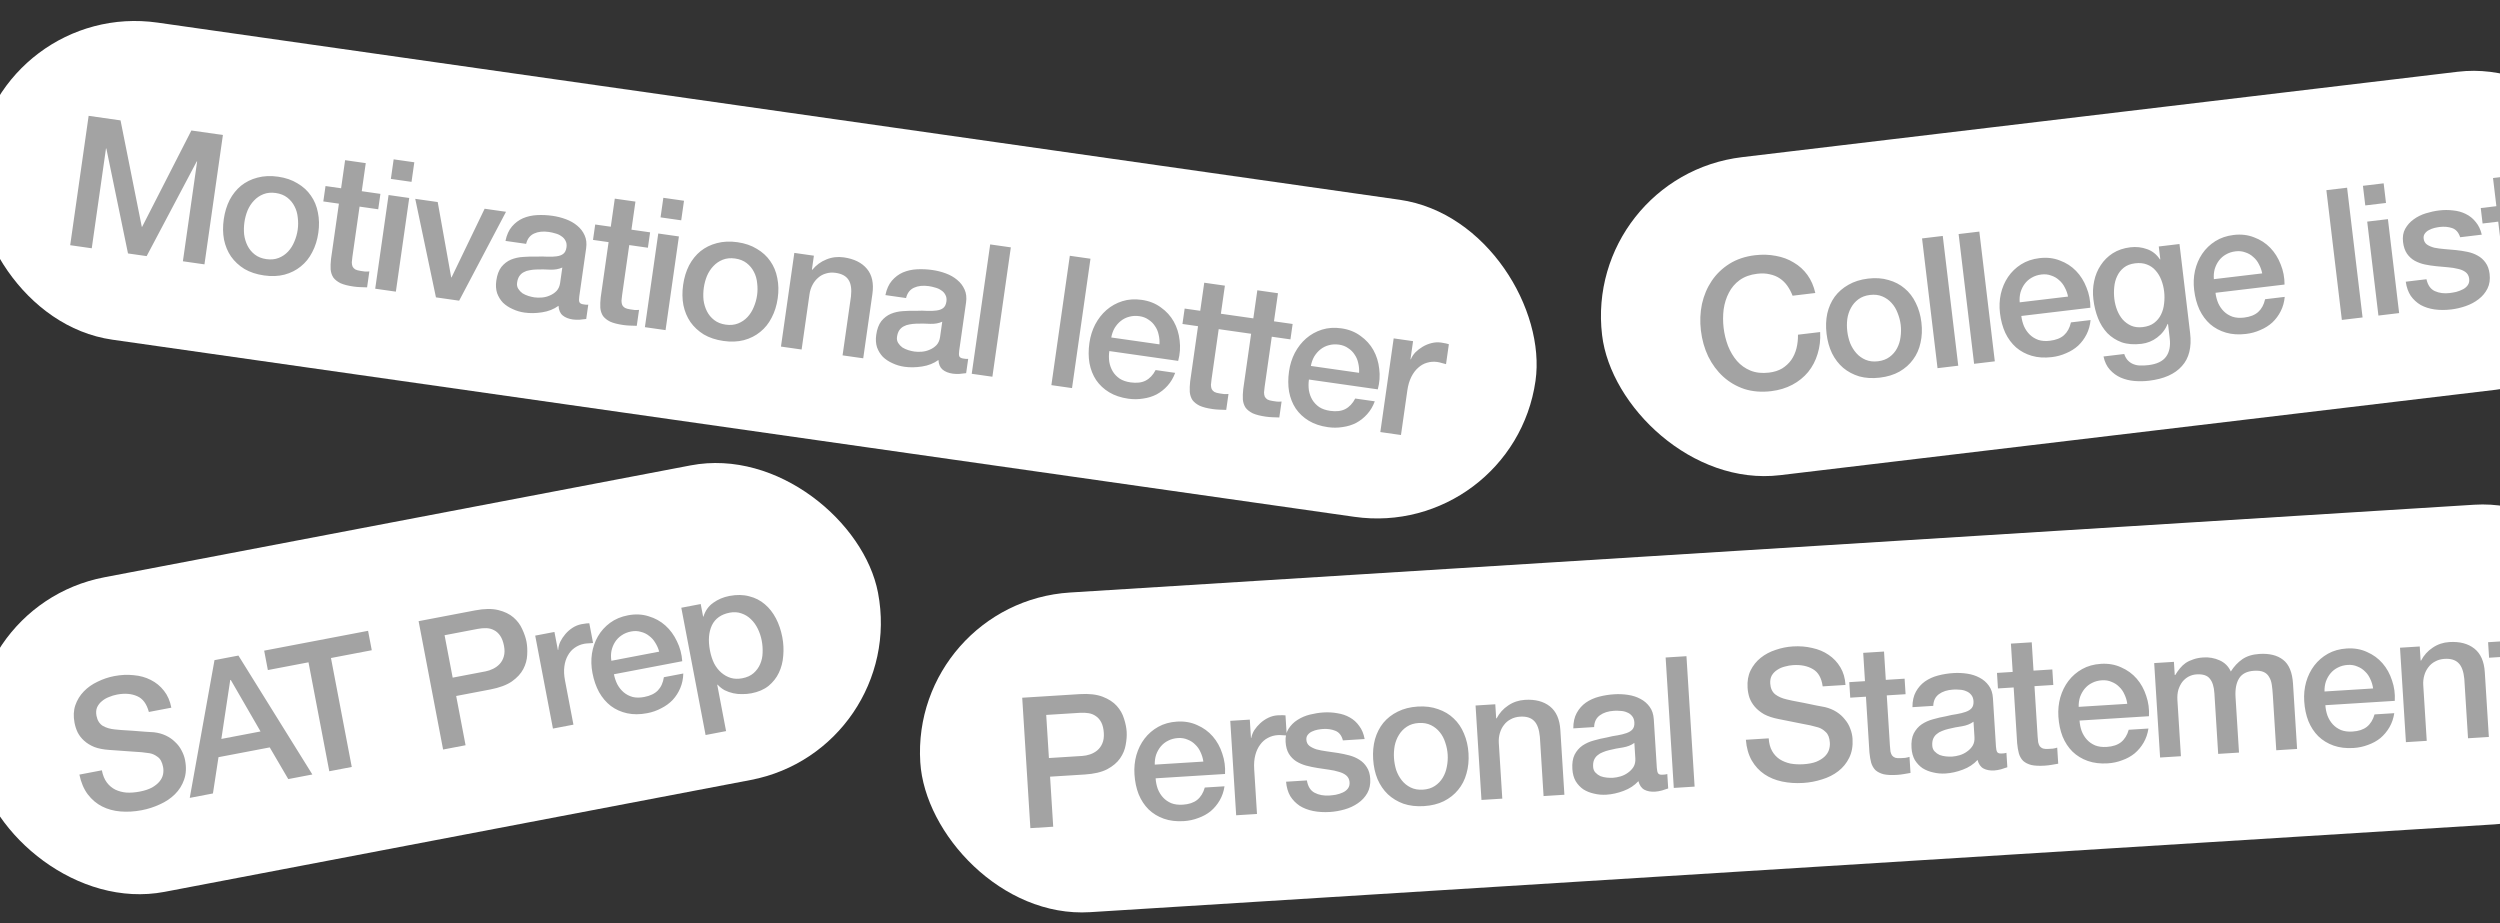<svg width="379" height="140" viewBox="0 0 379 140" fill="none" xmlns="http://www.w3.org/2000/svg">
<rect x="0" y="0" width="379" height="140" fill="#333333" stroke="none"/>
<rect x="138" y="91.338" width="261.851" height="48.555" rx="24.278" transform="rotate(-3.577 138 91.338)" fill="white"/>
<path d="M154.968 105.775L163.691 105.229C165.094 105.142 166.251 105.273 167.163 105.624C168.074 105.975 168.789 106.44 169.307 107.019C169.825 107.598 170.19 108.242 170.401 108.952C170.631 109.66 170.765 110.319 170.803 110.929C170.841 111.538 170.79 112.208 170.65 112.94C170.528 113.652 170.246 114.327 169.804 114.966C169.362 115.606 168.711 116.156 167.85 116.617C166.988 117.061 165.856 117.326 164.453 117.414L159.191 117.743L159.666 125.33L156.204 125.547L154.968 105.775ZM159.015 114.918L164.082 114.601C164.47 114.577 164.863 114.497 165.263 114.361C165.662 114.224 166.02 114.026 166.337 113.765C166.672 113.485 166.928 113.135 167.106 112.716C167.301 112.278 167.379 111.745 167.339 111.117C167.299 110.471 167.173 109.941 166.962 109.528C166.751 109.115 166.481 108.799 166.152 108.578C165.822 108.339 165.451 108.187 165.039 108.12C164.627 108.053 164.191 108.034 163.729 108.063L158.606 108.383L159.015 114.918ZM182.428 115.456C182.36 114.96 182.219 114.487 182.006 114.037C181.811 113.586 181.546 113.204 181.211 112.891C180.894 112.559 180.507 112.305 180.052 112.129C179.613 111.935 179.126 111.854 178.591 111.887C178.037 111.922 177.536 112.055 177.087 112.287C176.655 112.499 176.284 112.791 175.974 113.163C175.681 113.515 175.447 113.928 175.273 114.402C175.117 114.875 175.047 115.38 175.062 115.916L182.428 115.456ZM175.192 117.993C175.226 118.547 175.334 119.078 175.514 119.586C175.712 120.092 175.98 120.529 176.318 120.897C176.657 121.266 177.073 121.555 177.568 121.765C178.062 121.956 178.641 122.031 179.306 121.99C180.229 121.932 180.955 121.692 181.485 121.269C182.032 120.828 182.419 120.201 182.646 119.39L185.637 119.203C185.519 119.989 185.276 120.699 184.908 121.333C184.54 121.968 184.083 122.516 183.537 122.976C182.991 123.418 182.363 123.763 181.656 124.011C180.968 124.276 180.237 124.433 179.462 124.482C178.335 124.552 177.327 124.43 176.436 124.115C175.545 123.8 174.775 123.329 174.124 122.703C173.492 122.075 172.99 121.309 172.618 120.406C172.265 119.501 172.054 118.495 171.985 117.388C171.921 116.372 172.018 115.402 172.275 114.478C172.55 113.534 172.961 112.702 173.509 111.982C174.075 111.243 174.769 110.643 175.593 110.184C176.417 109.725 177.364 109.462 178.435 109.395C179.561 109.325 180.582 109.502 181.498 109.926C182.432 110.331 183.218 110.903 183.857 111.641C184.497 112.38 184.977 113.249 185.299 114.248C185.638 115.227 185.777 116.257 185.715 117.335L175.192 117.993ZM186.508 109.279L189.471 109.094L189.644 111.863L189.7 111.86C189.768 111.466 189.92 111.077 190.155 110.692C190.409 110.305 190.711 109.953 191.062 109.634C191.43 109.296 191.839 109.02 192.289 108.807C192.739 108.593 193.204 108.472 193.684 108.442C194.053 108.419 194.303 108.412 194.433 108.423C194.582 108.432 194.731 108.441 194.88 108.45L195.07 111.496C194.846 111.473 194.614 111.46 194.373 111.457C194.149 111.434 193.926 111.429 193.705 111.443C193.169 111.476 192.669 111.619 192.202 111.87C191.754 112.102 191.367 112.441 191.043 112.888C190.717 113.316 190.472 113.841 190.307 114.463C190.142 115.085 190.085 115.793 190.134 116.587L190.56 123.399L187.403 123.596L186.508 109.279ZM198.125 118.311C198.275 119.228 198.666 119.852 199.299 120.184C199.931 120.515 200.672 120.654 201.521 120.601C201.816 120.582 202.147 120.543 202.514 120.483C202.898 120.403 203.253 120.289 203.577 120.139C203.901 119.989 204.157 119.787 204.345 119.535C204.551 119.262 204.631 118.924 204.588 118.519C204.544 118.114 204.375 117.791 204.082 117.549C203.789 117.308 203.416 117.128 202.964 117.008C202.529 116.868 202.031 116.76 201.471 116.684C200.91 116.608 200.339 116.523 199.759 116.43C199.16 116.337 198.578 116.216 198.013 116.066C197.466 115.915 196.961 115.696 196.498 115.41C196.054 115.123 195.688 114.747 195.399 114.284C195.109 113.801 194.942 113.2 194.897 112.48C194.849 111.705 194.993 111.047 195.33 110.507C195.684 109.948 196.137 109.493 196.69 109.143C197.26 108.774 197.892 108.503 198.585 108.33C199.297 108.156 199.976 108.048 200.622 108.008C201.361 107.962 202.068 108.001 202.742 108.126C203.435 108.231 204.06 108.442 204.617 108.759C205.193 109.075 205.674 109.508 206.06 110.059C206.464 110.589 206.737 111.249 206.879 112.037L203.584 112.243C203.389 111.495 203.006 111.01 202.436 110.786C201.885 110.561 201.258 110.47 200.557 110.514C200.335 110.528 200.069 110.563 199.757 110.62C199.464 110.675 199.182 110.767 198.912 110.895C198.66 111.003 198.447 111.165 198.276 111.379C198.102 111.576 198.026 111.831 198.045 112.144C198.07 112.532 198.218 112.838 198.492 113.062C198.784 113.284 199.147 113.465 199.582 113.605C200.035 113.725 200.541 113.823 201.102 113.899C201.663 113.975 202.242 114.06 202.841 114.152C203.422 114.245 203.995 114.367 204.56 114.517C205.125 114.667 205.63 114.886 206.074 115.173C206.537 115.459 206.913 115.834 207.201 116.298C207.508 116.761 207.683 117.343 207.727 118.044C207.78 118.894 207.631 119.626 207.281 120.241C206.93 120.856 206.452 121.367 205.848 121.776C205.262 122.183 204.595 122.493 203.849 122.707C203.102 122.92 202.36 123.05 201.621 123.096C200.717 123.153 199.87 123.104 199.082 122.949C198.313 122.794 197.629 122.531 197.031 122.16C196.451 121.77 195.976 121.281 195.605 120.693C195.252 120.084 195.04 119.356 194.968 118.508L198.125 118.311ZM215.87 122.206C214.726 122.277 213.689 122.157 212.762 121.844C211.851 121.512 211.062 121.033 210.392 120.407C209.742 119.781 209.221 119.017 208.831 118.114C208.46 117.211 208.239 116.205 208.17 115.098C208.102 114.008 208.196 112.992 208.452 112.05C208.727 111.106 209.148 110.283 209.715 109.58C210.302 108.876 211.026 108.312 211.889 107.887C212.77 107.443 213.782 107.185 214.927 107.114C216.071 107.042 217.099 107.172 218.009 107.505C218.937 107.817 219.726 108.287 220.377 108.914C221.046 109.539 221.566 110.303 221.938 111.207C222.328 112.109 222.557 113.105 222.625 114.194C222.694 115.302 222.592 116.327 222.317 117.271C222.061 118.214 221.64 119.037 221.054 119.741C220.486 120.444 219.762 121.017 218.882 121.461C218.019 121.886 217.015 122.134 215.87 122.206ZM215.714 119.713C216.416 119.67 217.016 119.484 217.514 119.156C218.013 118.828 218.413 118.414 218.715 117.913C219.018 117.413 219.224 116.862 219.335 116.262C219.463 115.643 219.507 115.019 219.468 114.391C219.43 113.782 219.309 113.178 219.105 112.579C218.919 111.979 218.645 111.459 218.284 111.018C217.922 110.559 217.473 110.198 216.938 109.935C216.402 109.672 215.784 109.562 215.082 109.606C214.381 109.65 213.781 109.836 213.282 110.163C212.784 110.491 212.384 110.905 212.081 111.406C211.778 111.888 211.562 112.439 211.434 113.059C211.325 113.677 211.289 114.291 211.327 114.9C211.366 115.528 211.479 116.142 211.664 116.742C211.867 117.322 212.15 117.842 212.512 118.301C212.875 118.76 213.324 119.121 213.859 119.385C214.394 119.648 215.013 119.757 215.714 119.713ZM223.695 106.955L226.686 106.768L226.817 108.872L226.876 108.924C227.307 108.1 227.896 107.443 228.643 106.951C229.39 106.441 230.234 106.157 231.175 106.098C232.745 106 234.007 106.329 234.962 107.084C235.918 107.84 236.446 109.03 236.548 110.655L237.162 120.485L234.005 120.683L233.443 111.683C233.335 110.559 233.045 109.762 232.57 109.291C232.095 108.802 231.387 108.587 230.445 108.645C229.91 108.679 229.436 108.81 229.024 109.04C228.611 109.251 228.268 109.541 227.994 109.911C227.72 110.261 227.514 110.673 227.377 111.145C227.239 111.617 227.187 112.111 227.219 112.628L227.747 121.074L224.59 121.271L223.695 106.955ZM251.175 116.412C251.199 116.8 251.263 117.074 251.366 117.234C251.487 117.394 251.695 117.464 251.99 117.446C252.083 117.44 252.193 117.433 252.323 117.425C252.452 117.417 252.598 117.389 252.762 117.342L252.899 119.529C252.791 119.573 252.645 119.619 252.463 119.668C252.3 119.734 252.128 119.791 251.945 119.839C251.763 119.888 251.58 119.927 251.397 119.957C251.213 119.987 251.057 120.006 250.928 120.014C250.282 120.054 249.738 119.959 249.297 119.727C248.857 119.495 248.551 119.06 248.382 118.422C247.792 119.07 247.044 119.562 246.139 119.896C245.251 120.23 244.383 120.423 243.534 120.476C242.888 120.517 242.264 120.463 241.661 120.315C241.06 120.186 240.518 119.97 240.036 119.666C239.571 119.343 239.184 118.932 238.875 118.432C238.583 117.913 238.415 117.303 238.371 116.601C238.316 115.715 238.428 114.985 238.707 114.412C239.005 113.837 239.402 113.377 239.899 113.031C240.415 112.683 240.992 112.425 241.63 112.255C242.285 112.066 242.943 111.914 243.603 111.798C244.168 111.652 244.708 111.544 245.223 111.475C245.736 111.387 246.184 111.276 246.564 111.141C246.964 111.004 247.267 110.819 247.475 110.583C247.7 110.328 247.798 109.97 247.769 109.508C247.744 109.102 247.621 108.776 247.402 108.531C247.201 108.284 246.949 108.105 246.646 107.994C246.359 107.864 246.04 107.791 245.687 107.776C245.333 107.743 244.999 107.736 244.685 107.755C243.799 107.811 243.081 108.041 242.532 108.446C241.982 108.851 241.695 109.443 241.67 110.223L238.513 110.421C238.511 109.494 238.684 108.714 239.034 108.081C239.383 107.447 239.842 106.927 240.41 106.521C240.996 106.114 241.663 105.813 242.41 105.618C243.158 105.423 243.929 105.301 244.723 105.251C245.424 105.207 246.121 105.238 246.813 105.343C247.506 105.448 248.13 105.649 248.686 105.948C249.261 106.246 249.731 106.652 250.097 107.167C250.461 107.663 250.667 108.289 250.715 109.046L251.175 116.412ZM247.769 112.622C247.309 112.966 246.73 113.197 246.033 113.314C245.335 113.414 244.639 113.55 243.946 113.723C243.617 113.799 243.299 113.902 242.992 114.033C242.684 114.145 242.416 114.3 242.187 114.5C241.958 114.681 241.778 114.924 241.649 115.229C241.537 115.514 241.494 115.859 241.519 116.265C241.541 116.616 241.661 116.905 241.879 117.132C242.097 117.36 242.35 117.539 242.636 117.669C242.939 117.78 243.259 117.852 243.595 117.887C243.949 117.92 244.264 117.929 244.541 117.911C244.892 117.889 245.268 117.819 245.668 117.702C246.068 117.584 246.437 117.403 246.774 117.16C247.129 116.915 247.417 116.619 247.636 116.272C247.854 115.906 247.947 115.474 247.916 114.976L247.769 112.622ZM252.51 99.677L255.667 99.479L256.903 119.251L253.746 119.449L252.51 99.677ZM268.136 111.933C268.184 112.689 268.353 113.327 268.645 113.847C268.937 114.366 269.325 114.786 269.808 115.108C270.291 115.412 270.832 115.628 271.434 115.757C272.052 115.867 272.712 115.9 273.414 115.856C274.17 115.809 274.811 115.685 275.336 115.486C275.86 115.268 276.28 115.01 276.595 114.712C276.91 114.414 277.13 114.085 277.256 113.725C277.38 113.347 277.431 112.973 277.408 112.604C277.361 111.847 277.151 111.304 276.778 110.975C276.423 110.627 276.037 110.391 275.622 110.269C274.904 110.055 274.068 109.866 273.112 109.703C272.174 109.521 271.011 109.288 269.621 109.004C268.758 108.836 268.03 108.594 267.435 108.279C266.859 107.944 266.39 107.566 266.03 107.144C265.67 106.721 265.401 106.266 265.222 105.776C265.061 105.286 264.965 104.782 264.933 104.265C264.87 103.269 265.02 102.397 265.381 101.652C265.759 100.887 266.275 100.243 266.928 99.721C267.581 99.198 268.335 98.799 269.189 98.523C270.041 98.228 270.911 98.054 271.797 97.998C272.831 97.934 273.808 98.011 274.73 98.232C275.67 98.433 276.497 98.779 277.214 99.272C277.949 99.764 278.544 100.394 279 101.162C279.455 101.912 279.714 102.804 279.779 103.838L276.318 104.054C276.146 102.786 275.656 101.918 274.848 101.449C274.039 100.962 273.035 100.757 271.835 100.832C271.429 100.857 271.016 100.929 270.597 101.048C270.177 101.148 269.798 101.311 269.46 101.536C269.121 101.743 268.842 102.019 268.623 102.367C268.422 102.713 268.337 103.135 268.368 103.634C268.412 104.335 268.659 104.876 269.109 105.255C269.576 105.615 270.167 105.875 270.881 106.034C270.956 106.048 271.248 106.113 271.755 106.23C272.28 106.327 272.862 106.439 273.5 106.565C274.138 106.692 274.758 106.82 275.359 106.95C275.977 107.059 276.418 107.143 276.681 107.201C277.34 107.363 277.92 107.605 278.422 107.926C278.924 108.246 279.346 108.628 279.689 109.07C280.049 109.492 280.319 109.957 280.499 110.465C280.698 110.971 280.813 111.483 280.845 112C280.915 113.107 280.743 114.073 280.331 114.895C279.937 115.698 279.386 116.372 278.678 116.917C277.971 117.461 277.154 117.874 276.226 118.154C275.3 118.453 274.347 118.633 273.369 118.694C272.242 118.765 271.172 118.693 270.158 118.478C269.144 118.264 268.25 117.893 267.475 117.367C266.701 116.841 266.065 116.149 265.566 115.29C265.067 114.413 264.77 113.366 264.675 112.149L268.136 111.933ZM280.348 103.413L282.73 103.264L282.462 98.972L285.618 98.774L285.887 103.067L288.739 102.888L288.886 105.242L286.034 105.42L286.512 113.063C286.532 113.396 286.56 113.681 286.593 113.92C286.645 114.158 286.722 114.357 286.825 114.517C286.946 114.676 287.111 114.796 287.32 114.875C287.528 114.937 287.807 114.956 288.158 114.934C288.379 114.92 288.601 114.907 288.822 114.893C289.043 114.86 289.262 114.81 289.48 114.74L289.632 117.177C289.284 117.236 288.945 117.294 288.615 117.352C288.285 117.41 287.944 117.45 287.593 117.472C286.763 117.523 286.084 117.492 285.558 117.376C285.049 117.241 284.638 117.035 284.324 116.759C284.028 116.462 283.81 116.086 283.67 115.632C283.549 115.176 283.46 114.653 283.405 114.064L282.877 105.618L280.496 105.767L280.348 103.413ZM302.589 113.198C302.613 113.586 302.676 113.86 302.779 114.02C302.9 114.179 303.109 114.25 303.404 114.231C303.496 114.226 303.607 114.219 303.736 114.211C303.865 114.202 304.012 114.175 304.176 114.127L304.313 116.315C304.204 116.359 304.059 116.405 303.876 116.454C303.714 116.519 303.541 116.576 303.359 116.625C303.177 116.673 302.994 116.713 302.81 116.743C302.627 116.773 302.471 116.792 302.341 116.8C301.695 116.84 301.152 116.744 300.711 116.512C300.27 116.281 299.965 115.846 299.795 115.208C299.206 115.856 298.458 116.348 297.552 116.682C296.665 117.016 295.797 117.209 294.948 117.262C294.301 117.302 293.677 117.249 293.075 117.101C292.474 116.972 291.932 116.755 291.45 116.452C290.985 116.129 290.598 115.718 290.288 115.218C289.997 114.699 289.829 114.088 289.785 113.387C289.729 112.501 289.841 111.771 290.12 111.198C290.418 110.623 290.816 110.163 291.313 109.816C291.829 109.469 292.406 109.211 293.044 109.041C293.699 108.852 294.357 108.699 295.017 108.584C295.582 108.438 296.122 108.33 296.637 108.26C297.15 108.173 297.597 108.061 297.978 107.926C298.377 107.79 298.681 107.604 298.888 107.369C299.113 107.114 299.211 106.756 299.183 106.294C299.157 105.888 299.035 105.562 298.816 105.316C298.615 105.069 298.363 104.891 298.059 104.78C297.773 104.649 297.454 104.577 297.1 104.562C296.746 104.528 296.412 104.521 296.098 104.541C295.212 104.596 294.495 104.827 293.945 105.232C293.396 105.637 293.109 106.229 293.083 107.009L289.927 107.206C289.924 106.28 290.098 105.5 290.447 104.867C290.797 104.233 291.256 103.713 291.823 103.307C292.41 102.9 293.076 102.599 293.824 102.404C294.572 102.209 295.343 102.086 296.136 102.037C296.838 101.993 297.535 102.023 298.227 102.128C298.919 102.233 299.544 102.435 300.1 102.734C300.674 103.032 301.145 103.438 301.51 103.953C301.875 104.449 302.081 105.075 302.128 105.832L302.589 113.198ZM299.183 109.408C298.722 109.752 298.144 109.982 297.447 110.1C296.749 110.199 296.053 110.336 295.359 110.509C295.031 110.585 294.713 110.688 294.406 110.818C294.098 110.93 293.829 111.086 293.601 111.286C293.371 111.467 293.192 111.71 293.063 112.014C292.951 112.299 292.908 112.645 292.933 113.051C292.955 113.402 293.075 113.691 293.293 113.918C293.511 114.146 293.763 114.324 294.049 114.455C294.353 114.565 294.672 114.638 295.008 114.673C295.362 114.706 295.678 114.714 295.955 114.697C296.306 114.675 296.681 114.605 297.082 114.488C297.482 114.37 297.851 114.189 298.187 113.946C298.543 113.701 298.83 113.405 299.049 113.058C299.267 112.692 299.361 112.26 299.33 111.762L299.183 109.408ZM302.742 102.013L305.123 101.864L304.855 97.572L308.012 97.374L308.28 101.667L311.133 101.488L311.28 103.842L308.427 104.02L308.905 111.663C308.926 111.996 308.953 112.281 308.987 112.52C309.039 112.758 309.116 112.957 309.219 113.117C309.34 113.276 309.505 113.396 309.714 113.475C309.921 113.537 310.2 113.556 310.551 113.534C310.773 113.52 310.994 113.507 311.216 113.493C311.436 113.46 311.655 113.41 311.873 113.34L312.026 115.777C311.677 115.836 311.338 115.894 311.008 115.952C310.678 116.01 310.338 116.05 309.987 116.072C309.156 116.124 308.478 116.092 307.952 115.976C307.443 115.841 307.032 115.635 306.718 115.359C306.421 115.062 306.203 114.686 306.063 114.232C305.942 113.776 305.854 113.253 305.799 112.664L305.271 104.218L302.889 104.367L302.742 102.013ZM322.495 106.699C322.427 106.203 322.286 105.73 322.073 105.28C321.878 104.829 321.613 104.447 321.278 104.134C320.961 103.802 320.575 103.548 320.119 103.373C319.68 103.178 319.193 103.097 318.658 103.131C318.104 103.165 317.603 103.299 317.154 103.531C316.722 103.743 316.352 104.035 316.041 104.406C315.748 104.758 315.514 105.171 315.34 105.646C315.184 106.119 315.114 106.623 315.129 107.16L322.495 106.699ZM315.259 109.237C315.294 109.791 315.401 110.321 315.581 110.829C315.779 111.336 316.048 111.773 316.386 112.141C316.724 112.509 317.14 112.798 317.635 113.008C318.129 113.2 318.708 113.275 319.373 113.233C320.296 113.175 321.022 112.935 321.552 112.513C322.099 112.071 322.486 111.445 322.713 110.633L325.704 110.446C325.586 111.232 325.343 111.942 324.975 112.577C324.607 113.212 324.15 113.759 323.605 114.219C323.058 114.661 322.431 115.006 321.723 115.254C321.036 115.52 320.304 115.677 319.529 115.725C318.403 115.796 317.394 115.673 316.503 115.358C315.613 115.043 314.842 114.573 314.191 113.946C313.559 113.318 313.057 112.553 312.685 111.649C312.332 110.745 312.121 109.739 312.052 108.631C311.988 107.616 312.085 106.646 312.343 105.722C312.617 104.778 313.029 103.946 313.577 103.226C314.142 102.486 314.837 101.887 315.66 101.428C316.484 100.968 317.431 100.705 318.502 100.638C319.628 100.568 320.649 100.745 321.566 101.17C322.499 101.575 323.285 102.146 323.925 102.885C324.564 103.623 325.044 104.492 325.366 105.491C325.706 106.471 325.844 107.5 325.782 108.579L315.259 109.237ZM326.575 100.523L329.566 100.336L329.691 102.33L329.774 102.325C329.992 101.959 330.23 101.62 330.489 101.307C330.747 100.994 331.036 100.726 331.356 100.502C331.694 100.277 332.081 100.095 332.517 99.957C332.952 99.8 333.456 99.704 334.028 99.668C334.896 99.614 335.711 99.757 336.474 100.099C337.255 100.439 337.828 101.006 338.192 101.798C338.681 101.026 339.263 100.406 339.938 99.938C340.613 99.469 341.477 99.202 342.529 99.136C344.043 99.042 345.239 99.338 346.115 100.024C347.011 100.71 347.513 101.92 347.621 103.655L348.239 113.541L345.082 113.739L344.56 105.376C344.524 104.803 344.473 104.288 344.407 103.828C344.34 103.351 344.204 102.951 343.999 102.631C343.811 102.29 343.536 102.039 343.173 101.876C342.811 101.713 342.325 101.651 341.716 101.689C340.645 101.756 339.891 102.137 339.452 102.832C339.014 103.526 338.833 104.483 338.909 105.701L339.433 114.092L336.276 114.289L335.702 105.095C335.639 104.098 335.408 103.362 335.008 102.887C334.625 102.392 333.953 102.175 332.993 102.235C332.587 102.26 332.195 102.368 331.818 102.558C331.459 102.747 331.142 103.008 330.866 103.34C330.609 103.672 330.402 104.074 330.246 104.547C330.109 105.019 330.059 105.55 330.096 106.141L330.627 114.642L327.47 114.84L326.575 100.523ZM359.762 104.37C359.694 103.873 359.553 103.4 359.34 102.95C359.145 102.499 358.88 102.117 358.545 101.805C358.228 101.472 357.842 101.219 357.386 101.043C356.947 100.848 356.46 100.767 355.925 100.801C355.371 100.836 354.87 100.969 354.421 101.201C353.99 101.413 353.619 101.705 353.308 102.076C353.015 102.428 352.781 102.841 352.607 103.316C352.452 103.789 352.381 104.294 352.396 104.83L359.762 104.37ZM352.526 106.907C352.561 107.461 352.668 107.992 352.848 108.499C353.046 109.006 353.315 109.443 353.653 109.811C353.991 110.179 354.407 110.468 354.902 110.678C355.396 110.87 355.975 110.945 356.64 110.903C357.563 110.845 358.289 110.605 358.819 110.183C359.366 109.741 359.753 109.115 359.98 108.304L362.971 108.117C362.853 108.902 362.61 109.613 362.242 110.247C361.874 110.882 361.417 111.429 360.872 111.89C360.325 112.332 359.698 112.677 358.99 112.925C358.303 113.19 357.571 113.347 356.796 113.395C355.67 113.466 354.661 113.344 353.77 113.029C352.88 112.714 352.109 112.243 351.458 111.616C350.826 110.989 350.324 110.223 349.952 109.32C349.599 108.415 349.388 107.409 349.319 106.301C349.255 105.286 349.352 104.316 349.61 103.392C349.884 102.448 350.296 101.616 350.844 100.896C351.409 100.157 352.104 99.557 352.927 99.098C353.751 98.639 354.699 98.376 355.769 98.309C356.895 98.238 357.917 98.415 358.833 98.84C359.766 99.245 360.552 99.817 361.192 100.555C361.831 101.293 362.311 102.162 362.633 103.162C362.973 104.141 363.111 105.17 363.049 106.249L352.526 106.907ZM363.842 98.193L366.833 98.006L366.965 100.111L367.024 100.163C367.454 99.339 368.043 98.681 368.791 98.19C369.537 97.68 370.381 97.395 371.323 97.336C372.892 97.238 374.154 97.567 375.11 98.323C376.065 99.079 376.593 100.269 376.695 101.893L377.31 111.724L374.153 111.921L373.59 102.921C373.483 101.798 373.192 101 372.718 100.529C372.242 100.04 371.534 99.825 370.592 99.884C370.057 99.917 369.583 100.049 369.171 100.279C368.758 100.49 368.415 100.78 368.142 101.149C367.867 101.5 367.661 101.911 367.524 102.383C367.387 102.855 367.334 103.35 367.366 103.866L367.894 112.312L364.738 112.51L363.842 98.193ZM377.196 97.358L379.577 97.209L379.309 92.917L382.466 92.72L382.734 97.012L385.587 96.834L385.734 99.188L382.881 99.366L383.359 107.009C383.38 107.341 383.407 107.627 383.441 107.866C383.493 108.103 383.57 108.302 383.673 108.463C383.794 108.622 383.959 108.741 384.168 108.821C384.375 108.882 384.654 108.902 385.005 108.88C385.227 108.866 385.448 108.852 385.67 108.838C385.89 108.806 386.109 108.755 386.327 108.686L386.48 111.123C386.131 111.182 385.792 111.24 385.462 111.298C385.132 111.355 384.792 111.395 384.441 111.417C383.61 111.469 382.932 111.437 382.406 111.322C381.897 111.187 381.486 110.981 381.172 110.704C380.875 110.407 380.657 110.032 380.517 109.577C380.396 109.121 380.308 108.599 380.253 108.009L379.725 99.563L377.343 99.712L377.196 97.358Z" fill="#A3A3A3"/>
<rect x="-0.144" width="238.746" height="48.555" rx="24.278" transform="rotate(8.117 -0.144 0)" fill="white"/>
<path d="M13.438 17.561L18.273 18.25L21.494 34.377L21.549 34.384L29.013 19.782L33.792 20.464L30.995 40.076L27.726 39.61L29.885 24.475L29.83 24.467L22.233 38.826L19.404 38.422L16.123 22.512L16.068 22.504L13.91 37.639L10.641 37.173L13.438 17.561ZM40.023 41.756C38.888 41.594 37.897 41.266 37.052 40.772C36.228 40.262 35.552 39.633 35.023 38.885C34.513 38.139 34.158 37.285 33.959 36.323C33.779 35.363 33.767 34.333 33.923 33.234C34.077 32.154 34.375 31.178 34.817 30.307C35.277 29.439 35.857 28.718 36.555 28.145C37.272 27.574 38.096 27.169 39.027 26.928C39.979 26.671 41.023 26.624 42.158 26.786C43.293 26.948 44.273 27.284 45.097 27.794C45.942 28.288 46.62 28.907 47.13 29.653C47.659 30.401 48.013 31.255 48.194 32.215C48.393 33.178 48.416 34.199 48.261 35.279C48.105 36.378 47.796 37.362 47.336 38.23C46.894 39.102 46.315 39.822 45.598 40.393C44.9 40.966 44.075 41.381 43.123 41.637C42.191 41.878 41.158 41.918 40.023 41.756ZM40.376 39.284C41.071 39.383 41.697 39.322 42.251 39.103C42.806 38.883 43.282 38.558 43.679 38.129C44.077 37.7 44.39 37.203 44.62 36.638C44.871 36.057 45.041 35.456 45.13 34.833C45.216 34.229 45.22 33.612 45.142 32.985C45.081 32.359 44.919 31.794 44.654 31.29C44.393 30.767 44.026 30.322 43.556 29.956C43.085 29.59 42.501 29.357 41.805 29.258C41.109 29.159 40.484 29.219 39.93 29.439C39.375 29.659 38.899 29.983 38.502 30.412C38.107 30.823 37.784 31.319 37.533 31.9C37.3 32.483 37.141 33.077 37.055 33.681C36.966 34.304 36.952 34.928 37.012 35.553C37.093 36.162 37.265 36.729 37.526 37.252C37.788 37.775 38.154 38.219 38.625 38.586C39.096 38.952 39.68 39.184 40.376 39.284ZM49.348 28.204L51.711 28.541L52.318 24.283L55.449 24.73L54.842 28.987L57.671 29.391L57.338 31.725L54.509 31.322L53.428 38.903C53.381 39.233 53.349 39.518 53.334 39.758C53.336 40.002 53.372 40.212 53.44 40.39C53.526 40.571 53.664 40.721 53.852 40.841C54.043 40.943 54.312 41.019 54.66 41.069C54.88 41.1 55.1 41.131 55.319 41.163C55.542 41.176 55.767 41.17 55.994 41.147L55.65 43.564C55.297 43.551 54.953 43.539 54.618 43.529C54.283 43.519 53.941 43.489 53.594 43.439C52.77 43.321 52.112 43.153 51.62 42.933C51.149 42.698 50.788 42.413 50.537 42.078C50.306 41.728 50.169 41.316 50.124 40.842C50.098 40.371 50.117 39.842 50.183 39.253L51.378 30.875L49.015 30.538L49.348 28.204ZM59.679 24.156L62.81 24.602L62.387 27.569L59.256 27.122L59.679 24.156ZM58.907 29.567L62.039 30.014L60.013 44.214L56.882 43.768L58.907 29.567ZM62.951 30.144L66.357 30.629L68.4 42.047L68.455 42.055L73.471 31.644L76.712 32.106L69.606 45.583L66.09 45.081L62.951 30.144ZM87.815 44.957C87.761 45.341 87.767 45.622 87.835 45.8C87.922 45.981 88.111 46.092 88.404 46.134C88.496 46.147 88.606 46.162 88.734 46.181C88.862 46.199 89.011 46.202 89.181 46.188L88.872 48.358C88.757 48.379 88.605 48.395 88.417 48.406C88.244 48.437 88.063 48.458 87.875 48.468C87.687 48.479 87.5 48.48 87.314 48.472C87.128 48.465 86.971 48.452 86.843 48.433C86.202 48.342 85.689 48.138 85.305 47.822C84.92 47.505 84.71 47.017 84.673 46.358C83.964 46.874 83.132 47.203 82.177 47.347C81.241 47.494 80.352 47.508 79.509 47.387C78.868 47.296 78.268 47.117 77.708 46.85C77.146 46.602 76.659 46.28 76.248 45.885C75.858 45.475 75.563 44.993 75.361 44.441C75.18 43.874 75.14 43.242 75.239 42.546C75.364 41.667 75.622 40.975 76.011 40.47C76.419 39.968 76.902 39.598 77.459 39.36C78.035 39.124 78.652 38.988 79.311 38.951C79.991 38.899 80.666 38.883 81.336 38.904C81.919 38.875 82.47 38.878 82.988 38.915C83.508 38.933 83.969 38.915 84.369 38.86C84.787 38.807 85.122 38.687 85.373 38.498C85.645 38.294 85.814 37.963 85.879 37.506C85.937 37.103 85.883 36.759 85.718 36.474C85.572 36.191 85.361 35.965 85.086 35.795C84.832 35.609 84.534 35.473 84.192 35.387C83.851 35.283 83.526 35.208 83.214 35.164C82.335 35.038 81.586 35.118 80.966 35.404C80.346 35.689 79.945 36.211 79.762 36.969L76.63 36.523C76.816 35.615 77.144 34.886 77.615 34.337C78.086 33.788 78.64 33.372 79.278 33.089C79.935 32.809 80.649 32.649 81.421 32.61C82.192 32.57 82.972 32.607 83.759 32.719C84.455 32.818 85.131 32.989 85.788 33.233C86.445 33.476 87.015 33.8 87.499 34.205C88.001 34.613 88.379 35.106 88.633 35.684C88.89 36.244 88.965 36.899 88.858 37.65L87.815 44.957ZM85.248 40.555C84.728 40.798 84.114 40.907 83.408 40.881C82.704 40.836 81.995 40.829 81.281 40.858C80.944 40.866 80.612 40.902 80.285 40.968C79.96 41.015 79.666 41.113 79.402 41.262C79.14 41.393 78.915 41.595 78.727 41.867C78.56 42.123 78.447 42.453 78.39 42.856C78.34 43.203 78.399 43.511 78.567 43.778C78.734 44.044 78.945 44.271 79.199 44.456C79.473 44.626 79.772 44.762 80.093 44.864C80.433 44.969 80.741 45.041 81.015 45.08C81.363 45.129 81.745 45.137 82.161 45.103C82.577 45.069 82.975 44.967 83.354 44.797C83.752 44.629 84.093 44.398 84.378 44.102C84.666 43.788 84.845 43.384 84.915 42.889L85.248 40.555ZM90.233 34.035L92.595 34.371L93.202 30.114L96.333 30.561L95.726 34.818L98.555 35.222L98.222 37.556L95.393 37.153L94.312 44.734C94.265 45.064 94.234 45.349 94.218 45.589C94.221 45.833 94.256 46.043 94.324 46.221C94.41 46.402 94.548 46.552 94.736 46.672C94.927 46.774 95.197 46.85 95.544 46.9C95.764 46.931 95.984 46.962 96.204 46.994C96.426 47.007 96.651 47.002 96.879 46.978L96.534 49.395C96.181 49.382 95.837 49.37 95.502 49.36C95.167 49.35 94.826 49.32 94.478 49.27C93.654 49.152 92.996 48.984 92.504 48.764C92.033 48.529 91.672 48.244 91.421 47.909C91.191 47.559 91.053 47.147 91.008 46.673C90.982 46.202 91.002 45.673 91.067 45.084L92.262 36.706L89.9 36.369L90.233 34.035ZM100.563 29.987L103.695 30.433L103.272 33.4L100.14 32.953L100.563 29.987ZM99.792 35.398L102.923 35.845L100.898 50.045L97.766 49.599L99.792 35.398ZM109.666 51.688C108.53 51.526 107.54 51.198 106.695 50.704C105.871 50.194 105.195 49.565 104.666 48.817C104.156 48.072 103.801 47.218 103.602 46.255C103.421 45.295 103.409 44.266 103.566 43.167C103.72 42.087 104.018 41.111 104.46 40.24C104.92 39.371 105.499 38.65 106.198 38.077C106.914 37.507 107.738 37.101 108.67 36.86C109.622 36.604 110.665 36.556 111.801 36.718C112.936 36.88 113.916 37.216 114.74 37.726C115.585 38.22 116.263 38.84 116.773 39.586C117.302 40.334 117.656 41.188 117.837 42.148C118.036 43.11 118.058 44.132 117.904 45.212C117.748 46.311 117.439 47.294 116.979 48.163C116.537 49.034 115.958 49.755 115.241 50.325C114.543 50.898 113.718 51.313 112.766 51.57C111.834 51.811 110.801 51.85 109.666 51.688ZM110.018 49.216C110.714 49.316 111.339 49.255 111.894 49.035C112.448 48.815 112.924 48.491 113.322 48.062C113.719 47.633 114.033 47.136 114.263 46.571C114.514 45.99 114.684 45.388 114.773 44.766C114.859 44.161 114.863 43.545 114.784 42.917C114.724 42.292 114.562 41.727 114.297 41.222C114.036 40.699 113.669 40.255 113.198 39.889C112.727 39.522 112.144 39.29 111.448 39.191C110.752 39.091 110.127 39.151 109.573 39.371C109.018 39.591 108.542 39.916 108.145 40.345C107.75 40.756 107.427 41.251 107.176 41.832C106.943 42.416 106.784 43.009 106.697 43.614C106.609 44.236 106.594 44.86 106.655 45.485C106.736 46.095 106.907 46.661 107.169 47.184C107.431 47.708 107.797 48.152 108.268 48.518C108.739 48.884 109.322 49.117 110.018 49.216ZM120.42 38.34L123.386 38.763L123.088 40.851L123.135 40.913C123.724 40.194 124.434 39.669 125.266 39.339C126.1 38.991 126.984 38.884 127.918 39.017C129.475 39.239 130.644 39.817 131.426 40.751C132.209 41.684 132.485 42.957 132.255 44.568L130.865 54.319L127.733 53.873L129.006 44.946C129.129 43.824 129.006 42.984 128.637 42.427C128.271 41.851 127.621 41.497 126.687 41.364C126.156 41.288 125.665 41.321 125.215 41.462C124.768 41.585 124.373 41.8 124.03 42.106C123.69 42.394 123.405 42.755 123.175 43.189C122.945 43.623 122.793 44.097 122.72 44.61L121.525 52.987L118.394 52.541L120.42 38.34ZM145.412 53.171C145.357 53.556 145.364 53.837 145.432 54.015C145.518 54.195 145.708 54.306 146.001 54.348C146.092 54.361 146.202 54.377 146.331 54.395C146.459 54.413 146.608 54.416 146.778 54.403L146.468 56.573C146.353 56.594 146.202 56.61 146.013 56.62C145.841 56.651 145.66 56.672 145.472 56.683C145.283 56.694 145.096 56.695 144.911 56.687C144.725 56.679 144.568 56.666 144.44 56.648C143.799 56.556 143.286 56.353 142.901 56.036C142.517 55.72 142.306 55.232 142.269 54.573C141.561 55.088 140.729 55.418 139.774 55.562C138.838 55.709 137.948 55.722 137.106 55.602C136.465 55.511 135.865 55.331 135.305 55.065C134.742 54.816 134.256 54.495 133.845 54.1C133.455 53.689 133.159 53.208 132.958 52.656C132.777 52.089 132.736 51.457 132.836 50.761C132.961 49.882 133.218 49.19 133.608 48.685C134.016 48.183 134.499 47.812 135.056 47.574C135.631 47.339 136.249 47.203 136.908 47.166C137.588 47.113 138.263 47.097 138.932 47.118C139.516 47.089 140.066 47.093 140.584 47.13C141.105 47.148 141.565 47.129 141.966 47.074C142.384 47.022 142.719 46.901 142.97 46.713C143.242 46.509 143.411 46.178 143.476 45.72C143.533 45.317 143.48 44.973 143.315 44.688C143.168 44.406 142.958 44.18 142.683 44.01C142.429 43.824 142.131 43.688 141.788 43.602C141.448 43.497 141.122 43.423 140.811 43.378C139.932 43.253 139.183 43.333 138.563 43.618C137.943 43.903 137.541 44.425 137.359 45.184L134.227 44.737C134.413 43.83 134.741 43.101 135.212 42.552C135.682 42.002 136.237 41.586 136.875 41.303C137.532 41.023 138.246 40.864 139.017 40.824C139.789 40.785 140.569 40.821 141.356 40.934C142.052 41.033 142.728 41.204 143.385 41.447C144.041 41.69 144.612 42.014 145.096 42.42C145.598 42.828 145.976 43.321 146.23 43.899C146.487 44.459 146.561 45.114 146.454 45.865L145.412 53.171ZM142.845 48.769C142.324 49.013 141.711 49.121 141.005 49.095C140.301 49.051 139.592 49.043 138.878 49.072C138.54 49.08 138.208 49.117 137.881 49.182C137.557 49.23 137.263 49.328 136.999 49.477C136.737 49.608 136.512 49.809 136.324 50.081C136.156 50.338 136.044 50.667 135.987 51.07C135.937 51.418 135.996 51.725 136.163 51.992C136.331 52.259 136.541 52.485 136.795 52.671C137.07 52.841 137.368 52.977 137.69 53.079C138.03 53.183 138.337 53.255 138.612 53.294C138.96 53.344 139.342 53.352 139.758 53.318C140.174 53.283 140.571 53.181 140.951 53.011C141.348 52.844 141.69 52.612 141.975 52.316C142.262 52.003 142.441 51.598 142.512 51.104L142.845 48.769ZM150.112 37.053L153.243 37.5L150.446 57.112L147.315 56.666L150.112 37.053ZM162.185 38.775L165.316 39.222L162.519 58.834L159.388 58.387L162.185 38.775ZM175.774 52.204C175.808 51.705 175.766 51.213 175.648 50.729C175.549 50.248 175.367 49.82 175.102 49.446C174.859 49.056 174.532 48.73 174.121 48.465C173.731 48.186 173.271 48.008 172.74 47.932C172.191 47.854 171.673 47.883 171.186 48.019C170.72 48.139 170.298 48.35 169.919 48.651C169.56 48.936 169.248 49.293 168.981 49.722C168.733 50.154 168.562 50.634 168.468 51.162L175.774 52.204ZM168.174 53.222C168.095 53.772 168.093 54.313 168.166 54.847C168.258 55.383 168.432 55.866 168.688 56.295C168.945 56.724 169.294 57.091 169.736 57.397C170.181 57.685 170.733 57.876 171.392 57.97C172.308 58.1 173.068 58.012 173.672 57.706C174.297 57.384 174.803 56.849 175.19 56.101L178.157 56.524C177.882 57.27 177.5 57.916 177.011 58.463C176.522 59.01 175.964 59.453 175.336 59.793C174.711 60.115 174.027 60.326 173.284 60.425C172.557 60.546 171.809 60.551 171.04 60.442C169.923 60.282 168.96 59.958 168.152 59.469C167.343 58.98 166.684 58.363 166.174 57.618C165.682 56.875 165.345 56.023 165.165 55.063C165.002 54.106 164.999 53.078 165.156 51.979C165.3 50.972 165.591 50.042 166.03 49.189C166.491 48.321 167.062 47.589 167.745 46.995C168.448 46.386 169.25 45.94 170.15 45.657C171.049 45.374 172.03 45.309 173.092 45.46C174.209 45.619 175.174 46 175.985 46.601C176.817 47.187 177.471 47.906 177.947 48.759C178.423 49.611 178.718 50.56 178.831 51.603C178.964 52.631 178.891 53.667 178.612 54.711L168.174 53.222ZM179.593 46.779L181.955 47.116L182.563 42.859L185.694 43.305L185.087 47.563L187.916 47.967L187.583 50.301L184.754 49.898L183.673 57.479C183.626 57.809 183.594 58.094 183.579 58.334C183.581 58.578 183.617 58.788 183.685 58.966C183.771 59.147 183.908 59.297 184.097 59.417C184.288 59.519 184.557 59.595 184.905 59.645C185.125 59.676 185.345 59.707 185.564 59.739C185.787 59.752 186.012 59.746 186.239 59.723L185.895 62.14C185.541 62.127 185.197 62.115 184.863 62.105C184.528 62.094 184.186 62.064 183.838 62.015C183.014 61.897 182.356 61.729 181.865 61.509C181.394 61.274 181.033 60.989 180.781 60.654C180.551 60.303 180.414 59.892 180.369 59.418C180.343 58.947 180.362 58.417 180.428 57.829L181.622 49.451L179.26 49.114L179.593 46.779ZM187.641 47.927L190.004 48.264L190.611 44.007L193.742 44.453L193.135 48.711L195.964 49.114L195.631 51.449L192.802 51.046L191.721 58.627C191.674 58.956 191.643 59.242 191.627 59.482C191.63 59.725 191.665 59.936 191.733 60.114C191.819 60.294 191.957 60.445 192.145 60.565C192.336 60.667 192.605 60.743 192.953 60.792C193.173 60.824 193.393 60.855 193.613 60.886C193.835 60.9 194.06 60.894 194.288 60.871L193.943 63.288C193.59 63.275 193.246 63.263 192.911 63.253C192.576 63.242 192.235 63.212 191.887 63.163C191.063 63.045 190.405 62.877 189.913 62.657C189.442 62.422 189.081 62.137 188.83 61.802C188.599 61.451 188.462 61.039 188.417 60.566C188.391 60.095 188.411 59.565 188.476 58.977L189.671 50.599L187.309 50.262L187.641 47.927ZM206.035 56.52C206.069 56.021 206.027 55.529 205.909 55.045C205.809 54.564 205.627 54.136 205.363 53.762C205.12 53.372 204.793 53.045 204.382 52.781C203.992 52.501 203.532 52.324 203.001 52.248C202.451 52.17 201.933 52.199 201.447 52.335C200.981 52.455 200.559 52.666 200.18 52.967C199.821 53.252 199.509 53.609 199.242 54.038C198.994 54.47 198.822 54.95 198.728 55.478L206.035 56.52ZM198.435 57.538C198.356 58.088 198.354 58.629 198.427 59.163C198.519 59.699 198.693 60.182 198.949 60.611C199.206 61.039 199.555 61.407 199.997 61.713C200.442 62.001 200.994 62.191 201.653 62.285C202.569 62.416 203.329 62.328 203.933 62.022C204.558 61.7 205.064 61.165 205.451 60.417L208.418 60.84C208.143 61.586 207.761 62.232 207.272 62.779C206.783 63.325 206.225 63.769 205.597 64.109C204.972 64.431 204.288 64.642 203.545 64.741C202.818 64.862 202.07 64.867 201.301 64.757C200.184 64.598 199.221 64.274 198.412 63.785C197.604 63.296 196.945 62.679 196.434 61.934C195.942 61.191 195.606 60.339 195.425 59.379C195.263 58.422 195.26 57.394 195.417 56.295C195.56 55.288 195.852 54.358 196.291 53.505C196.751 52.636 197.323 51.905 198.005 51.311C198.709 50.702 199.511 50.255 200.41 49.973C201.31 49.69 202.291 49.624 203.353 49.776C204.47 49.935 205.434 50.316 206.245 50.917C207.077 51.503 207.732 52.222 208.208 53.075C208.684 53.927 208.979 54.876 209.091 55.919C209.225 56.947 209.152 57.983 208.872 59.027L198.435 57.538ZM211.282 51.299L214.221 51.718L213.83 54.465L213.885 54.473C214.031 54.101 214.258 53.751 214.567 53.421C214.894 53.094 215.261 52.81 215.669 52.569C216.098 52.313 216.555 52.126 217.039 52.008C217.523 51.89 218.003 51.865 218.479 51.933C218.845 51.985 219.091 52.03 219.217 52.066C219.36 52.105 219.504 52.145 219.648 52.184L219.217 55.205C219.003 55.137 218.778 55.077 218.542 55.025C218.328 54.957 218.111 54.907 217.891 54.876C217.36 54.8 216.841 54.838 216.333 54.99C215.847 55.126 215.399 55.38 214.991 55.752C214.586 56.105 214.239 56.569 213.952 57.145C213.664 57.721 213.464 58.402 213.352 59.189L212.388 65.947L209.257 65.5L211.282 51.299Z" fill="#A3A3A3"/>
<rect x="-8" y="92.061" width="139.018" height="48.555" rx="24.278" transform="rotate(-10.805 -8 92.061)" fill="white"/>
<path d="M15.442 116.779C15.584 117.524 15.833 118.136 16.188 118.614C16.543 119.092 16.98 119.461 17.5 119.719C18.017 119.96 18.582 120.106 19.194 120.159C19.822 120.19 20.481 120.139 21.171 120.007C21.916 119.865 22.536 119.662 23.032 119.398C23.524 119.116 23.908 118.807 24.183 118.472C24.458 118.137 24.635 117.783 24.715 117.41C24.791 117.019 24.794 116.642 24.725 116.279C24.582 115.534 24.306 115.021 23.895 114.742C23.498 114.441 23.086 114.256 22.659 114.187C21.92 114.064 21.066 113.983 20.098 113.941C19.145 113.879 17.961 113.794 16.547 113.687C15.669 113.628 14.916 113.48 14.287 113.243C13.673 112.983 13.16 112.667 12.75 112.293C12.34 111.919 12.015 111.501 11.776 111.038C11.555 110.572 11.396 110.085 11.299 109.576C11.112 108.595 11.151 107.712 11.415 106.927C11.694 106.12 12.125 105.417 12.707 104.816C13.289 104.215 13.986 103.724 14.799 103.343C15.608 102.944 16.448 102.661 17.32 102.495C18.338 102.301 19.318 102.255 20.26 102.358C21.217 102.439 22.082 102.678 22.855 103.077C23.646 103.472 24.316 104.022 24.864 104.727C25.41 105.414 25.78 106.266 25.974 107.284L22.567 107.934C22.237 106.697 21.642 105.898 20.782 105.535C19.918 105.153 18.896 105.075 17.715 105.301C17.315 105.377 16.915 105.501 16.514 105.671C16.11 105.824 15.755 106.033 15.447 106.298C15.137 106.546 14.895 106.856 14.721 107.228C14.565 107.597 14.534 108.026 14.628 108.517C14.76 109.207 15.073 109.712 15.567 110.032C16.076 110.331 16.695 110.514 17.423 110.582C17.499 110.586 17.797 110.614 18.315 110.666C18.848 110.696 19.439 110.734 20.088 110.78C20.737 110.825 21.368 110.874 21.98 110.927C22.608 110.958 23.055 110.985 23.324 111.01C23.998 111.088 24.604 111.255 25.142 111.51C25.68 111.765 26.147 112.09 26.543 112.485C26.953 112.859 27.279 113.286 27.522 113.767C27.783 114.245 27.961 114.738 28.058 115.247C28.267 116.337 28.218 117.316 27.913 118.184C27.622 119.03 27.161 119.768 26.528 120.397C25.894 121.027 25.135 121.539 24.25 121.934C23.369 122.347 22.447 122.645 21.483 122.829C20.375 123.04 19.305 123.103 18.271 123.018C17.238 122.933 16.304 122.678 15.47 122.253C14.636 121.829 13.918 121.222 13.315 120.433C12.709 119.626 12.283 118.625 12.036 117.429L15.442 116.779ZM32.519 100.074L36.144 99.383L47.353 117.412L43.701 118.109L40.892 113.306L33.124 114.788L32.281 120.288L28.766 120.959L32.519 100.074ZM33.557 112.022L39.498 110.889L34.985 103.078L34.903 103.094L33.557 112.022ZM40.047 98.638L55.8 95.631L56.361 98.575L50.175 99.755L53.327 116.271L49.92 116.922L46.768 100.406L40.608 101.581L40.047 98.638ZM63.46 94.169L72.045 92.531C73.426 92.267 74.591 92.252 75.539 92.486C76.488 92.719 77.255 93.09 77.842 93.6C78.429 94.109 78.872 94.702 79.171 95.38C79.487 96.054 79.703 96.691 79.818 97.29C79.932 97.89 79.966 98.561 79.92 99.304C79.888 100.026 79.693 100.732 79.335 101.421C78.977 102.111 78.4 102.739 77.604 103.305C76.805 103.853 75.715 104.259 74.334 104.523L69.156 105.511L70.581 112.978L67.174 113.629L63.46 94.169ZM68.625 102.731L73.613 101.779C73.994 101.706 74.374 101.577 74.753 101.392C75.132 101.207 75.463 100.965 75.745 100.666C76.041 100.346 76.251 99.967 76.375 99.529C76.513 99.069 76.524 98.531 76.406 97.913C76.284 97.277 76.093 96.767 75.831 96.384C75.57 96.001 75.262 95.721 74.908 95.543C74.551 95.348 74.164 95.243 73.747 95.229C73.329 95.214 72.894 95.25 72.44 95.337L67.398 96.299L68.625 102.731ZM81.137 96.36L84.053 95.804L84.573 98.529L84.628 98.519C84.646 98.12 84.747 97.714 84.932 97.302C85.136 96.887 85.391 96.499 85.699 96.139C86.022 95.758 86.393 95.433 86.812 95.164C87.232 94.896 87.678 94.717 88.15 94.626C88.514 94.557 88.761 94.519 88.891 94.513C89.04 94.504 89.189 94.494 89.338 94.484L89.91 97.482C89.685 97.488 89.453 97.504 89.213 97.531C88.988 97.536 88.766 97.559 88.548 97.601C88.022 97.702 87.543 97.906 87.112 98.214C86.696 98.501 86.355 98.886 86.09 99.37C85.821 99.835 85.643 100.387 85.558 101.025C85.473 101.662 85.504 102.372 85.653 103.153L86.933 109.858L83.826 110.451L81.137 96.36ZM99.932 98.79C99.802 98.306 99.603 97.855 99.335 97.435C99.085 97.012 98.774 96.666 98.403 96.398C98.046 96.109 97.63 95.905 97.156 95.789C96.697 95.65 96.204 95.632 95.677 95.732C95.132 95.836 94.651 96.031 94.235 96.318C93.834 96.583 93.502 96.919 93.241 97.327C92.995 97.713 92.815 98.152 92.702 98.644C92.607 99.133 92.6 99.643 92.683 100.173L99.932 98.79ZM93.073 102.217C93.177 102.762 93.35 103.275 93.593 103.756C93.853 104.234 94.174 104.634 94.556 104.957C94.938 105.279 95.387 105.514 95.905 105.66C96.419 105.788 97.003 105.789 97.657 105.664C98.565 105.491 99.256 105.161 99.728 104.676C100.215 104.169 100.52 103.498 100.644 102.665L103.587 102.103C103.569 102.898 103.418 103.633 103.132 104.309C102.847 104.984 102.463 105.585 101.979 106.11C101.492 106.618 100.913 107.039 100.243 107.374C99.594 107.724 98.888 107.971 98.125 108.117C97.017 108.329 96.001 108.334 95.078 108.134C94.154 107.933 93.33 107.563 92.606 107.024C91.9 106.481 91.305 105.784 90.823 104.935C90.359 104.082 90.023 103.11 89.815 102.02C89.624 101.021 89.598 100.046 89.737 99.097C89.891 98.126 90.195 97.249 90.648 96.466C91.115 95.661 91.729 94.979 92.489 94.42C93.248 93.861 94.155 93.48 95.209 93.279C96.317 93.068 97.352 93.115 98.314 93.421C99.291 93.705 100.143 94.174 100.87 94.826C101.598 95.478 102.184 96.279 102.629 97.23C103.089 98.159 103.355 99.163 103.429 100.241L93.073 102.217ZM103.285 92.133L106.228 91.572L106.592 93.479L106.647 93.469C106.927 92.568 107.425 91.871 108.14 91.376C108.852 90.864 109.662 90.521 110.571 90.347C111.679 90.136 112.68 90.152 113.574 90.396C114.483 90.618 115.275 91.022 115.952 91.608C116.625 92.177 117.185 92.889 117.631 93.745C118.077 94.602 118.399 95.548 118.596 96.584C118.777 97.528 118.825 98.47 118.74 99.409C118.674 100.344 118.452 101.206 118.075 101.993C117.713 102.759 117.19 103.424 116.507 103.987C115.82 104.533 114.959 104.904 113.923 105.102C113.469 105.189 113.006 105.23 112.534 105.226C112.066 105.24 111.606 105.196 111.153 105.094C110.701 104.992 110.267 104.839 109.852 104.636C109.451 104.411 109.096 104.131 108.787 103.794L108.732 103.805L110.074 110.836L106.967 111.429L103.285 92.133ZM115.479 97.122C115.358 96.486 115.158 95.884 114.88 95.316C114.602 94.747 114.256 94.267 113.843 93.875C113.425 93.465 112.945 93.171 112.403 92.992C111.857 92.795 111.266 92.757 110.63 92.878C109.322 93.128 108.418 93.771 107.919 94.808C107.439 95.841 107.342 97.112 107.63 98.62C107.765 99.329 107.973 99.976 108.255 100.563C108.551 101.128 108.913 101.595 109.342 101.965C109.77 102.336 110.245 102.603 110.766 102.767C111.305 102.928 111.892 102.947 112.528 102.826C113.237 102.691 113.809 102.431 114.244 102.047C114.679 101.662 115.008 101.214 115.23 100.7C115.467 100.166 115.593 99.595 115.61 98.99C115.64 98.362 115.597 97.74 115.479 97.122Z" fill="#A3A3A3"/>
<rect x="240" y="26.7" width="157.804" height="48.555" rx="24.278" transform="rotate(-6.805 240 26.7)" fill="white"/>
<path d="M271.756 44.83C271.541 44.278 271.277 43.778 270.963 43.331C270.649 42.885 270.269 42.511 269.823 42.21C269.377 41.909 268.868 41.7 268.295 41.582C267.738 41.444 267.102 41.417 266.386 41.503C265.339 41.628 264.455 41.947 263.734 42.462C263.031 42.974 262.484 43.617 262.092 44.39C261.697 45.145 261.435 45.987 261.303 46.915C261.19 47.842 261.19 48.773 261.301 49.71C261.413 50.647 261.633 51.552 261.961 52.425C262.307 53.297 262.762 54.062 263.325 54.722C263.885 55.362 264.568 55.849 265.371 56.182C266.193 56.512 267.127 56.615 268.174 56.49C268.946 56.398 269.61 56.188 270.167 55.861C270.722 55.515 271.183 55.088 271.551 54.578C271.916 54.05 272.181 53.46 272.345 52.807C272.509 52.154 272.585 51.465 272.573 50.74L275.935 50.339C276.001 51.523 275.872 52.628 275.548 53.654C275.242 54.678 274.764 55.592 274.115 56.396C273.463 57.181 272.665 57.826 271.719 58.33C270.773 58.834 269.703 59.158 268.509 59.3C267.04 59.475 265.686 59.367 264.447 58.975C263.224 58.562 262.153 57.935 261.233 57.095C260.313 56.255 259.558 55.236 258.968 54.04C258.397 52.841 258.026 51.535 257.858 50.121C257.691 48.725 257.744 47.377 258.018 46.078C258.31 44.776 258.804 43.609 259.5 42.576C260.196 41.543 261.09 40.682 262.182 39.992C263.291 39.301 264.581 38.868 266.05 38.693C267.152 38.561 268.209 38.593 269.219 38.789C270.228 38.967 271.134 39.306 271.939 39.806C272.76 40.285 273.45 40.911 274.007 41.683C274.565 42.455 274.963 43.367 275.2 44.419L271.756 44.83ZM284.993 57.249C283.855 57.385 282.813 57.323 281.87 57.063C280.942 56.783 280.126 56.349 279.423 55.762C278.738 55.173 278.175 54.44 277.735 53.561C277.313 52.68 277.037 51.688 276.905 50.586C276.776 49.502 276.813 48.483 277.015 47.527C277.236 46.569 277.61 45.724 278.137 44.99C278.683 44.254 279.375 43.65 280.213 43.178C281.066 42.685 282.063 42.37 283.202 42.234C284.34 42.098 285.373 42.171 286.301 42.451C287.245 42.711 288.059 43.136 288.744 43.724C289.448 44.311 290.01 45.045 290.432 45.926C290.872 46.805 291.157 47.786 291.286 48.87C291.418 49.972 291.373 51.002 291.152 51.959C290.95 52.915 290.575 53.761 290.03 54.496C289.503 55.23 288.812 55.843 287.958 56.337C287.12 56.809 286.132 57.113 284.993 57.249ZM284.698 54.77C285.395 54.686 285.984 54.467 286.463 54.112C286.942 53.757 287.319 53.321 287.592 52.803C287.866 52.286 288.041 51.725 288.118 51.12C288.211 50.494 288.22 49.869 288.146 49.245C288.073 48.639 287.918 48.042 287.681 47.456C287.462 46.867 287.159 46.363 286.774 45.943C286.386 45.505 285.918 45.17 285.368 44.938C284.819 44.705 284.195 44.63 283.497 44.714C282.8 44.797 282.211 45.016 281.732 45.372C281.253 45.727 280.876 46.163 280.603 46.68C280.327 47.178 280.142 47.741 280.049 48.367C279.975 48.99 279.974 49.605 280.046 50.211C280.12 50.836 280.267 51.442 280.487 52.031C280.722 52.599 281.034 53.102 281.421 53.54C281.809 53.978 282.277 54.313 282.827 54.546C283.376 54.778 284 54.853 284.698 54.77ZM291.382 36.145L294.523 35.77L296.87 55.441L293.73 55.815L291.382 36.145ZM296.926 35.483L300.066 35.108L302.414 54.779L299.273 55.154L296.926 35.483ZM313.515 44.96C313.419 44.468 313.252 44.004 313.013 43.566C312.793 43.127 312.507 42.761 312.156 42.467C311.82 42.153 311.42 41.922 310.955 41.772C310.506 41.602 310.015 41.549 309.483 41.613C308.932 41.678 308.439 41.84 308.004 42.097C307.585 42.333 307.231 42.645 306.942 43.034C306.669 43.401 306.459 43.827 306.312 44.31C306.183 44.791 306.141 45.299 306.186 45.834L313.515 44.96ZM306.433 47.901C306.499 48.452 306.636 48.975 306.844 49.472C307.071 49.967 307.363 50.388 307.721 50.737C308.08 51.085 308.512 51.35 309.018 51.532C309.522 51.695 310.104 51.738 310.765 51.659C311.684 51.549 312.395 51.269 312.9 50.817C313.422 50.345 313.773 49.698 313.954 48.875L316.93 48.52C316.856 49.311 316.654 50.034 316.322 50.688C315.99 51.343 315.565 51.915 315.046 52.405C314.525 52.877 313.918 53.257 313.226 53.545C312.554 53.848 311.833 54.046 311.061 54.138C309.941 54.272 308.927 54.207 308.02 53.942C307.113 53.678 306.317 53.251 305.632 52.663C304.965 52.072 304.421 51.335 303.999 50.454C303.596 49.571 303.328 48.578 303.197 47.476C303.076 46.466 303.118 45.492 303.323 44.555C303.544 43.597 303.908 42.744 304.415 41.994C304.938 41.224 305.597 40.586 306.394 40.081C307.191 39.576 308.122 39.26 309.187 39.133C310.307 38.999 311.337 39.119 312.275 39.491C313.23 39.843 314.047 40.369 314.727 41.071C315.407 41.772 315.936 42.612 316.313 43.592C316.707 44.551 316.904 45.571 316.902 46.651L306.433 47.901ZM332.021 50.491C332.277 52.64 331.862 54.31 330.775 55.502C329.708 56.71 328.045 57.449 325.786 57.718C325.07 57.804 324.335 57.817 323.583 57.757C322.849 57.696 322.158 57.527 321.511 57.25C320.881 56.971 320.331 56.572 319.859 56.05C319.387 55.529 319.065 54.86 318.892 54.042L322.033 53.667C322.178 54.097 322.376 54.437 322.63 54.686C322.883 54.935 323.165 55.115 323.477 55.227C323.809 55.355 324.161 55.416 324.532 55.409C324.906 55.42 325.295 55.401 325.699 55.353C326.967 55.202 327.857 54.779 328.37 54.084C328.883 53.39 329.07 52.455 328.929 51.279L328.67 49.103L328.615 49.109C328.268 49.952 327.735 50.639 327.017 51.172C326.316 51.703 325.525 52.021 324.644 52.126C323.505 52.262 322.508 52.185 321.654 51.896C320.816 51.586 320.09 51.123 319.477 50.507C318.879 49.871 318.407 49.117 318.061 48.245C317.715 47.374 317.48 46.424 317.358 45.395C317.244 44.44 317.282 43.514 317.473 42.615C317.664 41.717 317.996 40.913 318.471 40.205C318.943 39.478 319.551 38.874 320.294 38.394C321.056 37.912 321.943 37.611 322.953 37.49C323.853 37.383 324.702 37.477 325.501 37.773C326.298 38.05 326.947 38.569 327.447 39.329L327.503 39.322L327.269 37.367L330.41 36.992L332.021 50.491ZM324.844 49.587C325.541 49.504 326.113 49.296 326.557 48.964C327.018 48.611 327.368 48.187 327.607 47.693C327.863 47.178 328.019 46.619 328.078 46.016C328.152 45.392 328.154 44.778 328.081 44.171C328.009 43.565 327.865 42.986 327.65 42.434C327.435 41.883 327.146 41.405 326.781 41.001C326.434 40.596 325.998 40.294 325.471 40.096C324.963 39.896 324.369 39.836 323.689 39.917C322.992 40.001 322.421 40.218 321.979 40.569C321.536 40.919 321.197 41.351 320.96 41.864C320.721 42.358 320.573 42.916 320.517 43.537C320.458 44.14 320.464 44.736 320.534 45.324C320.605 45.911 320.747 46.481 320.962 47.033C321.175 47.566 321.454 48.036 321.801 48.442C322.166 48.845 322.594 49.157 323.086 49.378C323.596 49.597 324.182 49.666 324.844 49.587ZM342.951 41.447C342.855 40.955 342.687 40.491 342.449 40.054C342.229 39.614 341.943 39.248 341.591 38.955C341.256 38.641 340.856 38.409 340.391 38.26C339.942 38.09 339.451 38.036 338.919 38.1C338.368 38.166 337.875 38.327 337.439 38.584C337.021 38.82 336.667 39.132 336.378 39.521C336.105 39.889 335.895 40.314 335.748 40.797C335.619 41.279 335.577 41.787 335.622 42.321L342.951 41.447ZM335.869 44.388C335.935 44.939 336.072 45.463 336.28 45.959C336.507 46.454 336.799 46.875 337.157 47.224C337.516 47.572 337.948 47.837 338.454 48.019C338.958 48.182 339.54 48.225 340.201 48.146C341.12 48.036 341.831 47.756 342.336 47.304C342.857 46.832 343.209 46.185 343.39 45.362L346.365 45.007C346.292 45.798 346.09 46.521 345.758 47.175C345.426 47.83 345.001 48.402 344.482 48.892C343.961 49.364 343.354 49.744 342.662 50.032C341.99 50.336 341.269 50.533 340.497 50.625C339.377 50.759 338.363 50.694 337.456 50.429C336.549 50.165 335.753 49.739 335.068 49.15C334.401 48.559 333.857 47.823 333.435 46.941C333.032 46.058 332.764 45.066 332.633 43.964C332.512 42.953 332.554 41.98 332.759 41.042C332.98 40.085 333.344 39.231 333.851 38.481C334.373 37.711 335.033 37.073 335.83 36.568C336.626 36.063 337.557 35.748 338.623 35.62C339.743 35.487 340.773 35.606 341.711 35.978C342.666 36.33 343.483 36.857 344.163 37.558C344.843 38.259 345.372 39.099 345.749 40.079C346.143 41.038 346.339 42.058 346.338 43.138L335.869 44.388ZM352.677 28.83L355.818 28.455L358.166 48.126L355.025 48.501L352.677 28.83ZM358.221 28.168L361.362 27.793L361.717 30.769L358.576 31.143L358.221 28.168ZM358.868 33.596L362.009 33.221L363.709 47.464L360.568 47.839L358.868 33.596ZM367.853 42.331C368.054 43.239 368.48 43.84 369.13 44.135C369.78 44.43 370.527 44.527 371.372 44.426C371.666 44.391 371.994 44.333 372.357 44.253C372.736 44.151 373.083 44.017 373.399 43.849C373.714 43.681 373.958 43.465 374.132 43.203C374.322 42.919 374.383 42.576 374.317 42.175C374.25 41.773 374.064 41.46 373.757 41.235C373.451 41.011 373.069 40.852 372.611 40.757C372.168 40.642 371.665 40.563 371.101 40.518C370.537 40.474 369.963 40.422 369.378 40.361C368.775 40.302 368.187 40.214 367.614 40.096C367.059 39.976 366.543 39.786 366.065 39.527C365.605 39.265 365.218 38.911 364.904 38.464C364.588 37.998 364.387 37.408 364.301 36.691C364.209 35.92 364.316 35.255 364.622 34.697C364.944 34.118 365.372 33.639 365.904 33.259C366.452 32.858 367.067 32.552 367.75 32.34C368.451 32.126 369.123 31.98 369.766 31.904C370.5 31.816 371.208 31.816 371.889 31.902C372.586 31.968 373.222 32.143 373.796 32.429C374.389 32.712 374.894 33.117 375.311 33.645C375.744 34.152 376.053 34.795 376.239 35.574L372.961 35.965C372.724 35.23 372.315 34.766 371.733 34.575C371.17 34.382 370.539 34.326 369.841 34.41C369.621 34.436 369.357 34.486 369.049 34.56C368.759 34.632 368.483 34.739 368.221 34.882C367.975 35.005 367.772 35.178 367.612 35.402C367.451 35.608 367.388 35.867 367.426 36.179C367.472 36.565 367.638 36.861 367.923 37.069C368.227 37.275 368.6 37.436 369.042 37.551C369.501 37.645 370.012 37.714 370.576 37.759C371.14 37.803 371.724 37.855 372.327 37.913C372.912 37.974 373.491 38.063 374.064 38.181C374.636 38.299 375.153 38.489 375.612 38.751C376.091 39.01 376.487 39.363 376.801 39.81C377.133 40.255 377.341 40.826 377.424 41.524C377.525 42.369 377.418 43.108 377.102 43.742C376.787 44.376 376.339 44.914 375.758 45.356C375.196 45.795 374.548 46.143 373.815 46.398C373.081 46.653 372.347 46.825 371.613 46.912C370.713 47.02 369.865 47.018 369.069 46.908C368.292 46.796 367.595 46.572 366.977 46.236C366.376 45.879 365.874 45.417 365.471 44.851C365.084 44.264 364.831 43.549 364.712 42.706L367.853 42.331ZM376.081 31.541L378.45 31.259L377.941 26.988L381.081 26.613L381.591 30.884L384.429 30.545L384.708 32.887L381.87 33.226L382.778 40.829C382.817 41.16 382.861 41.444 382.907 41.68C382.973 41.915 383.061 42.109 383.173 42.263C383.303 42.416 383.474 42.525 383.687 42.593C383.898 42.642 384.178 42.646 384.527 42.605C384.747 42.578 384.967 42.552 385.188 42.526C385.406 42.481 385.622 42.418 385.836 42.337L386.125 44.761C385.781 44.84 385.445 44.917 385.119 44.993C384.793 45.069 384.455 45.128 384.106 45.17C383.28 45.268 382.601 45.275 382.069 45.189C381.553 45.083 381.131 44.901 380.802 44.642C380.489 44.363 380.25 44 380.085 43.554C379.939 43.106 379.821 42.589 379.733 42.003L378.73 33.6L376.36 33.883L376.081 31.541Z" fill="#A3A3A3"/>
</svg>
